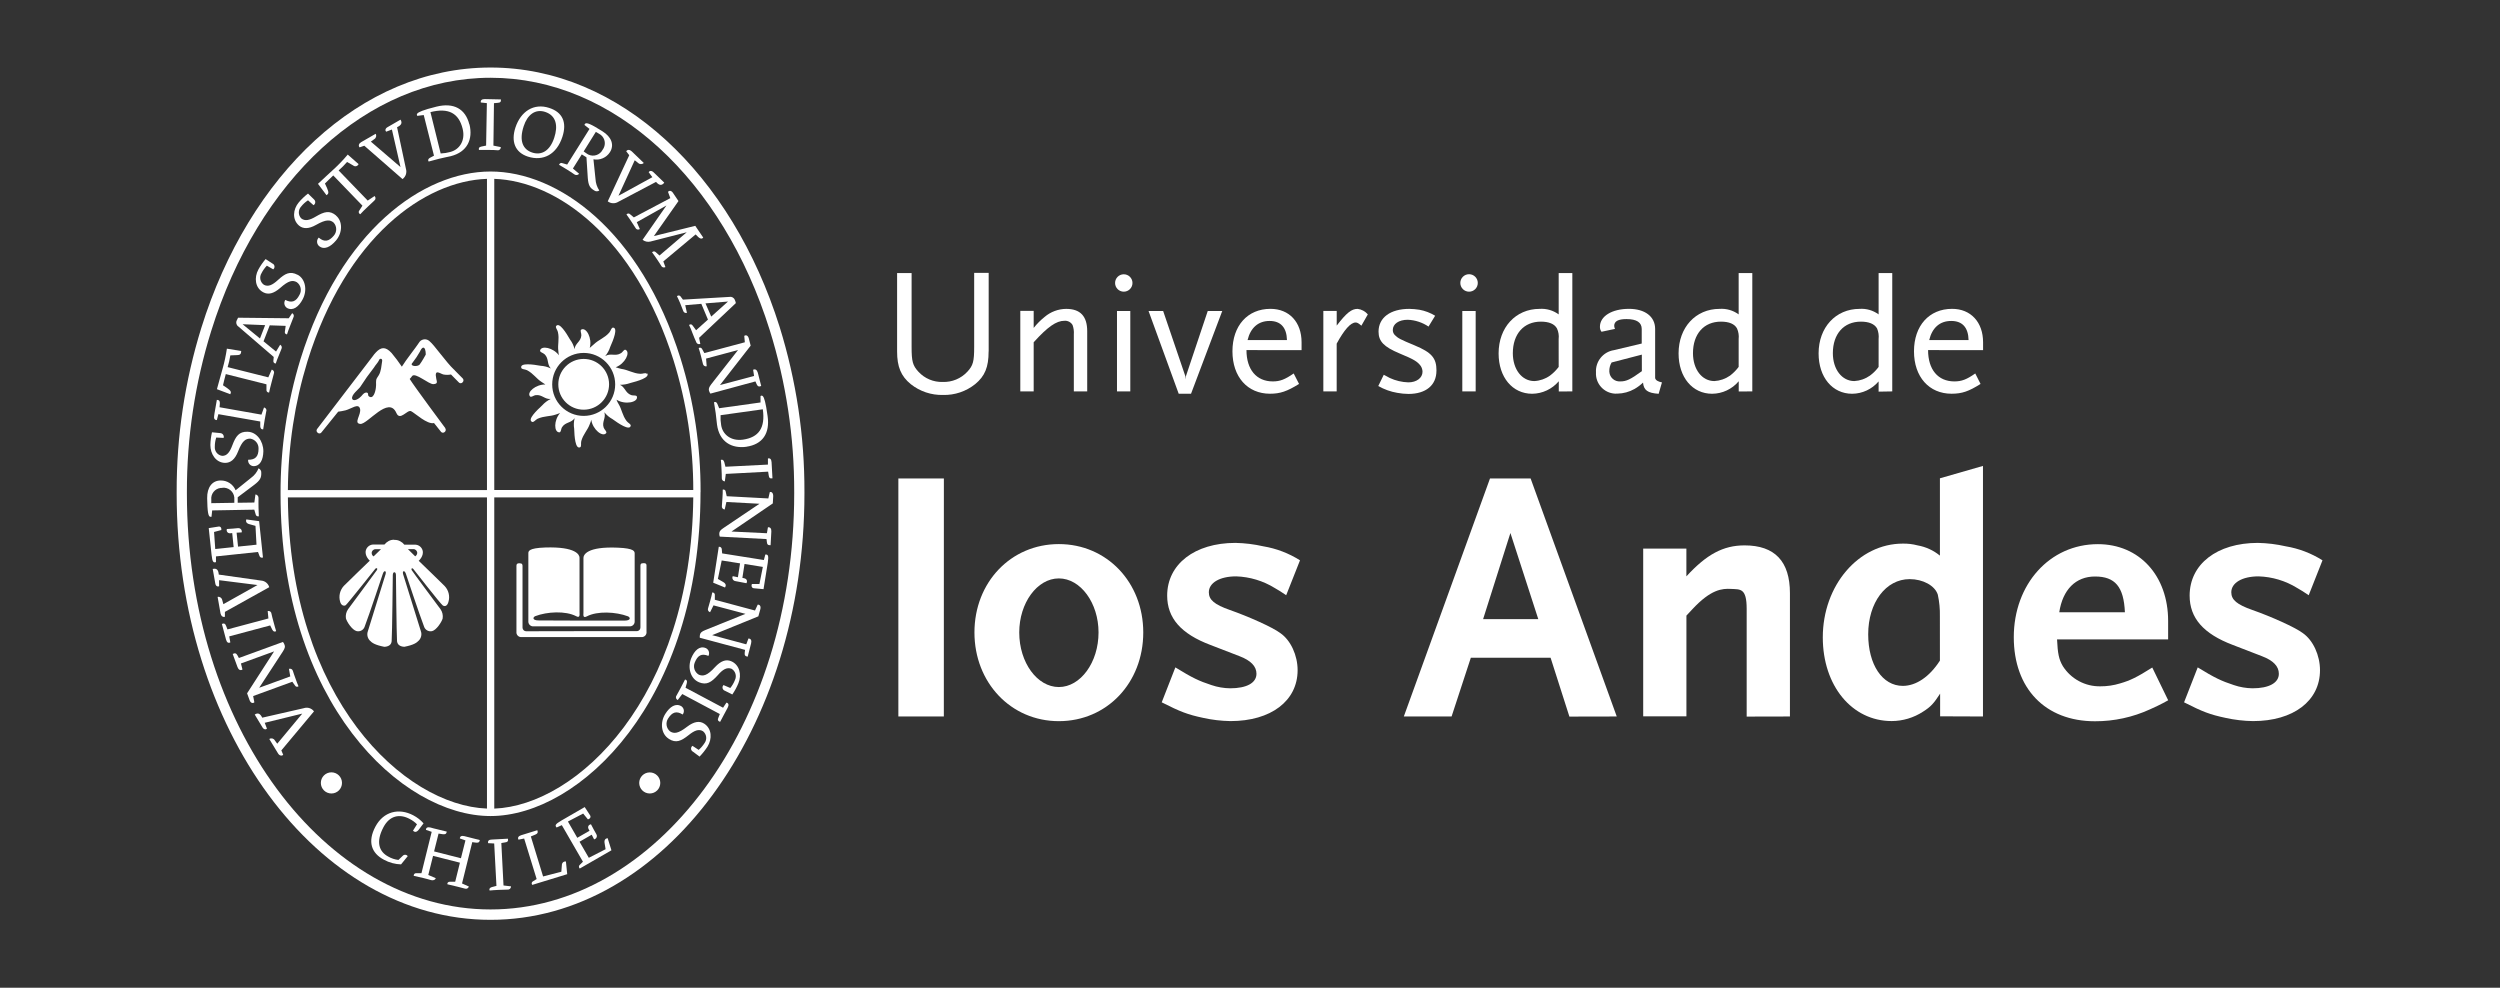 <svg viewBox="0 0 977 386" fill="none" xmlns="http://www.w3.org/2000/svg">
<rect x="0" y="0" width="977" height="386" fill="#333333" stroke="none"/>
<mask id="mask0_362_408" style="mask-type:luminance" maskUnits="userSpaceOnUse" x="0" y="0" width="977" height="386">
<path d="M0 -0H976.667V385.858H0V-0Z" fill="white"/>
</mask>
<g mask="url(#mask0_362_408)">
<path d="M82.534 129.375C76.2 149.742 73 170.954 73.04 192.282V192.935C73.04 283.922 127.214 355.415 191.707 355.415C256.2 355.415 310.374 283.909 310.374 192.935V192.282C310.431 170.843 307.211 149.522 300.827 129.055C282.454 70.389 240.027 30.389 191.707 30.389C143.387 30.389 100.854 70.535 82.534 129.375ZM69.04 192.282C68.98 170.545 72.227 148.925 78.667 128.162C97.267 68.362 140.894 26.389 191.707 26.389C242.52 26.389 286 68.202 304.694 127.815C311.18 148.686 314.446 170.426 314.374 192.282V192.935C314.374 284.935 259.44 359.469 191.707 359.469C123.974 359.469 69.04 284.909 69.04 192.935V192.282Z" fill="white"/>
<path d="M183.413 48.601C181.893 42.548 177.333 39.988 170.547 41.681C165.107 43.015 163.573 43.828 163.093 44.348C162.847 44.611 162.847 45.019 163.093 45.281L165.6 44.961L169.6 60.841L168.013 61.681C167.347 62.041 167.147 62.561 167.507 63.135C168.133 62.948 170.173 62.401 171.667 62.028C173.16 61.655 175.267 61.241 176.147 61.041C182.653 59.401 184.893 54.375 183.467 48.588M176.027 59.375C174.784 59.725 173.504 59.928 172.213 59.975L168.213 43.815C175.347 42.028 179.307 44.255 180.8 50.321C181.973 55.041 179.467 58.481 176.013 59.375" fill="white"/>
<path d="M219.787 53.469C221.654 47.736 219.787 43.816 214.6 42.163C208.627 40.216 203.507 43.496 201.414 49.883C199.694 55.216 201.174 59.523 206.294 61.203C212.307 63.136 217.56 60.336 219.787 53.469ZM216.6 53.816C214.907 59.016 211.587 60.803 207.987 59.616C204.387 58.429 202.76 55.096 204.654 49.336C206.107 44.816 209.187 42.496 213.014 43.723C217.454 45.176 218.107 49.256 216.6 53.816Z" fill="white"/>
<path d="M234.214 74.469C233.318 73.125 232.8 71.562 232.72 69.949L231.92 62.256C234.443 62.74 237.004 61.628 238.374 59.456C240.12 56.696 239.04 53.536 235.414 51.296C230.987 48.509 229.08 47.629 228.56 48.469C228.494 48.589 228.454 48.709 228.4 48.829L230.374 50.389L221.654 64.309L219.827 63.776C219.366 63.545 218.806 63.732 218.575 64.192C218.538 64.268 218.51 64.346 218.494 64.429C219.627 65.069 220.4 65.549 221.467 66.189C222.534 66.829 223.52 67.522 224.6 68.229C225.174 68.565 225.907 68.429 226.32 67.909L223.894 65.856L227.36 60.336L229.187 61.482L229.707 69.562C229.947 72.602 230.627 73.442 232.134 74.376C232.72 74.861 233.559 74.9 234.187 74.469M235.534 58.482C234.49 60.569 231.95 61.414 229.862 60.369C229.599 60.237 229.351 60.078 229.12 59.896C228.8 59.696 228.454 59.442 228.094 59.176L232.854 51.536C233.275 51.753 233.684 51.994 234.08 52.256C236.138 53.296 236.962 55.806 235.922 57.862C235.815 58.076 235.688 58.277 235.547 58.469" fill="white"/>
<path d="M131.373 84.242C128.84 82.095 126.72 82.695 123.48 84.602C121.013 86.069 119.187 86.535 117.707 85.335C116.475 84.034 116.475 81.997 117.707 80.695C118.456 79.749 119.356 78.933 120.373 78.282L122.533 80.202C123.197 79.806 123.415 78.946 123.019 78.282C122.933 78.139 122.823 78.014 122.693 77.909L120.373 75.642C119.044 76.665 117.828 77.826 116.747 79.109C114.52 81.775 114.08 85.775 116.867 88.175C118.493 89.509 120.68 89.509 123.533 87.882C127.453 85.655 129.04 85.842 130.387 87.002C131.685 88.427 131.727 90.597 130.48 92.069C128.533 94.375 126.773 94.735 124.56 92.855C123.679 93.755 123.696 95.199 124.596 96.079C124.611 96.094 124.625 96.109 124.64 96.122C126.613 97.789 129.12 96.575 131.307 93.989C133.893 90.935 133.973 86.455 131.307 84.242" fill="white"/>
<path d="M140.12 64.123L135.894 60.403C134.191 62.455 132.346 64.383 130.374 66.176C128.56 67.923 126.574 69.603 124.267 71.843L127.6 76.283C128.427 75.763 128.587 75.296 127.8 73.469L126.987 71.723C127.92 70.749 129.147 69.616 130.24 68.563L141.64 80.376L140.467 82.203C140.106 82.56 140.102 83.143 140.458 83.504C140.555 83.601 140.671 83.676 140.8 83.723C141.387 83.029 142.574 81.883 143.734 80.789C144.894 79.696 145.68 78.936 146.28 78.389C146.791 78.015 146.902 77.297 146.527 76.787C146.482 76.725 146.43 76.668 146.374 76.616L143.707 78.389L132.334 66.616C133.511 65.587 134.616 64.477 135.64 63.296L137.96 64.629C138.495 65.136 139.339 65.113 139.844 64.579C139.974 64.444 140.071 64.284 140.134 64.109" fill="white"/>
<path d="M156.467 46.789L151.467 49.683C150.533 50.189 150.453 51.016 150.893 51.469L153.16 50.629L156.52 65.296L144.933 55.349L146.267 54.376C146.995 53.948 147.239 53.012 146.813 52.283L141.147 55.549C140.293 56.043 139.933 56.883 140.52 57.589L142.373 56.949L157.307 69.989C158.557 69.075 159.092 67.471 158.64 65.989L155.173 49.709C156.933 48.923 157.28 47.963 156.507 46.749" fill="white"/>
<path d="M195.707 57.482L192.827 56.909L193.04 40.322L194.52 40.189C195.493 40.109 195.853 39.829 195.747 38.855L189.48 38.722C188.333 38.722 187.733 39.149 187.907 40.055L190.267 40.309L189.973 56.895L188.147 57.269C187.187 57.455 186.987 57.975 187.173 58.602H190.853C192.213 58.602 193.387 58.602 194.227 58.709C194.852 58.881 195.497 58.513 195.669 57.887C195.705 57.757 195.717 57.619 195.707 57.482Z" fill="white"/>
<path d="M259.534 71.309L255.387 67.309C254.6 66.576 253.854 66.696 253.507 67.309L254.947 69.243L241.694 76.509L248.054 62.629L249.387 63.683C249.995 64.288 250.978 64.288 251.587 63.683L246.867 59.136C246.134 58.456 245.174 58.349 244.734 59.136L245.907 60.669L237.507 78.683C238.704 79.603 240.351 79.677 241.627 78.869L256.374 71.083C257.587 72.509 258.6 72.616 259.56 71.443" fill="white"/>
<path d="M260.054 104.389L259.227 102.162L271.854 91.615C273.427 93.362 274.16 93.589 274.827 92.855L271.707 88.255L255.534 92.255L265.147 78.575L263.014 75.402C262.347 74.375 261.494 74.402 261.054 74.989L261.96 77.429L247.707 84.962L246.227 83.722C245.882 83.359 245.307 83.346 244.944 83.691C244.9 83.733 244.862 83.778 244.827 83.829C245.374 84.535 246.014 85.522 246.68 86.495C247.347 87.469 247.907 88.349 248.347 89.055C248.587 89.617 249.238 89.877 249.8 89.637C249.886 89.599 249.967 89.553 250.04 89.495L248.854 86.829L260.454 80.295L251.12 93.709C251.967 94.395 253.084 94.653 254.147 94.402L268.387 90.762L257.72 99.855L256.24 98.522C255.86 98.151 255.252 98.159 254.883 98.539C254.863 98.559 254.844 98.581 254.827 98.602C255.4 99.322 256.054 100.322 256.72 101.269C257.387 102.215 257.92 103.109 258.374 103.815C258.618 104.407 259.296 104.69 259.888 104.445C259.96 104.415 260.028 104.379 260.094 104.335" fill="white"/>
<path d="M99.56 279.269L102.547 284.216C103.08 285.136 103.88 285.216 104.32 284.736L103.454 282.469L118.12 278.882L108.347 290.642L107.374 289.309C106.958 288.588 106.036 288.341 105.316 288.756C105.29 288.77 105.264 288.786 105.24 288.802L108.64 294.402C109.134 295.269 110.054 295.576 110.68 294.989L109.947 293.256L122.707 278.002C121.786 276.762 120.168 276.261 118.707 276.762L102.48 280.469C101.667 278.776 100.707 278.429 99.494 279.296" fill="white"/>
<path d="M90.96 255.629L92.814 260.695C93.2 261.762 93.947 262.162 94.76 261.655L94.16 259.282L107.12 254.562L96.56 270.949L97.534 273.615C97.974 274.842 98.867 274.949 99.4 274.469L98.934 272.015L114.24 266.429L115.32 267.935C115.555 268.362 116.09 268.518 116.516 268.283C116.564 268.257 116.611 268.225 116.654 268.189C116.222 267.226 115.839 266.243 115.507 265.242C115.054 264.055 114.707 262.975 114.44 262.149C114.263 261.541 113.627 261.191 113.019 261.369C112.986 261.378 112.952 261.39 112.92 261.402L113.44 264.349L101.294 268.775L110.534 254.615C111.36 253.349 111.48 252.695 111.227 252.082C111.094 251.638 110.872 251.225 110.574 250.869L93.36 257.149L92.787 256.095C92.334 255.269 91.84 255.109 90.934 255.575" fill="white"/>
<path d="M104.614 238.762L104.894 241.695L88.894 245.975L88.374 244.642C88.027 243.735 87.627 243.469 86.707 243.829C88.2 249.482 88.32 249.895 88.32 249.895C88.614 251.029 89.174 251.469 90.014 251.055L89.587 248.695L105.587 244.415L106.414 246.095C106.867 246.935 107.427 246.989 107.92 246.629C107.64 245.802 107.28 244.442 106.907 243.095C106.534 241.749 106.254 240.655 106.094 239.855C106.05 239.209 105.49 238.721 104.843 238.765C104.751 238.771 104.662 238.789 104.574 238.815" fill="white"/>
<path d="M83.12 222.309L84.133 228.016C84.32 229.082 85.013 229.349 85.627 229.122V226.736L100.627 228.629L87.293 236.109L86.84 234.482C86.687 233.649 85.887 233.098 85.053 233.253C85.049 233.253 85.044 233.254 85.04 233.256L86.174 239.696C86.36 240.669 87.094 241.322 87.894 241.029V239.122L105.227 229.469C104.807 228.01 103.515 226.976 102 226.882L85.493 224.549C85.374 222.642 84.6 221.989 83.147 222.349" fill="white"/>
<path d="M96.267 202.989C95.96 203.816 96.267 204.562 97.533 204.869L99.84 205.509L100.24 212.869L93.027 213.616L92.467 208.176L94.467 208.056C94.655 207.344 94.231 206.614 93.517 206.426C93.363 206.385 93.2 206.373 93.04 206.389C91.707 206.549 90.52 206.616 88.667 206.736C88.483 207.196 88.593 207.722 88.947 208.069C89.4 208.456 89.76 208.456 90.747 208.322L91.307 213.802L84.12 214.562L83.653 207.896L86.493 207.136C86.627 206.322 86.187 205.576 85.28 205.802L81.573 206.389L82.68 216.829C82.987 219.816 83.493 219.962 84.4 219.669V217.442L100.827 215.709L101.427 217.296C101.593 217.798 102.137 218.072 102.64 217.905C102.681 217.892 102.721 217.876 102.76 217.856L101.267 203.669L96.267 202.989Z" fill="white"/>
<path d="M101.04 183.002C100.443 184.506 99.424 185.807 98.107 186.749L92.08 191.602C91.102 189.238 88.771 187.718 86.214 187.775C82.947 187.775 80.88 190.442 80.96 194.695C81.067 199.935 81.32 202.002 82.294 201.975C82.414 201.985 82.534 201.985 82.654 201.975L82.92 199.469L99.374 199.175L99.92 201.029C100.019 201.542 100.515 201.878 101.028 201.779C101.068 201.771 101.108 201.761 101.147 201.749C101.067 200.415 101.067 199.509 101.027 198.269C100.987 197.029 101.027 195.829 101.027 194.562C101.031 193.874 100.511 193.297 99.827 193.229L99.4 196.389L92.894 196.482V194.335L99.36 189.469C101.787 187.629 102.134 186.602 102.107 184.815C102.179 184.051 101.747 183.327 101.04 183.029M86.88 190.615C89.216 190.363 91.314 192.051 91.567 194.386C91.596 194.666 91.599 194.947 91.574 195.229V196.495L82.574 196.642V195.309C82.311 193.018 83.955 190.949 86.244 190.687C86.491 190.659 86.739 190.653 86.987 190.669" fill="white"/>
<path d="M96.733 168.722C93.413 168.642 92.16 170.442 90.813 173.976C89.827 176.642 88.72 178.202 86.813 178.149C85.056 177.906 83.795 176.33 83.947 174.562C83.945 173.349 84.133 172.142 84.507 170.989L87.387 171.136C87.637 170.389 87.235 169.58 86.487 169.329C86.347 169.282 86.201 169.257 86.053 169.256L82.84 168.936C82.463 170.568 82.252 172.234 82.213 173.909C82.213 177.389 84.307 180.816 87.96 180.896C90.133 180.896 91.8 179.562 93.04 176.429C94.653 172.229 96.013 171.416 97.8 171.416C99.717 171.712 101.111 173.396 101.04 175.336C101.04 178.362 99.84 179.709 96.973 179.669C96.824 180.897 97.7 182.013 98.928 182.162C98.979 182.168 99.029 182.173 99.08 182.176C101.667 182.176 102.853 179.696 102.92 176.349C102.92 172.349 100.253 168.789 96.8 168.736" fill="white"/>
<path d="M103.16 159.282L102.173 162.042L85.8 159.149L85.92 157.682C85.92 156.736 85.76 156.349 84.747 156.256C83.707 161.976 83.707 162.389 83.707 162.389C83.493 163.522 83.827 164.176 84.747 164.162L85.347 161.856L101.707 164.722V166.629C101.787 167.576 102.253 167.869 102.853 167.776C102.96 166.896 103.2 165.469 103.427 164.122C103.653 162.776 103.867 161.629 104.04 160.829C104.288 160.246 104.017 159.573 103.435 159.325C103.339 159.284 103.237 159.256 103.133 159.242" fill="white"/>
<path d="M94.213 137.163L88.667 136.256C88.281 138.904 87.72 141.523 86.987 144.096C86.36 146.536 85.56 149.016 84.773 152.096L90 154.069C90.44 153.216 90.32 152.736 88.667 151.589L87.147 150.563C87.413 149.229 87.88 147.643 88.24 146.189L104.133 150.189V152.363C104.077 152.875 104.449 153.335 104.961 153.391C105.032 153.397 105.103 153.397 105.173 153.389C105.333 152.483 105.733 150.896 106.133 149.389C106.533 147.883 106.827 146.723 107.027 146.016C107.267 145.429 106.987 144.76 106.401 144.52C106.332 144.492 106.26 144.469 106.187 144.456L104.853 147.469L88.96 143.469C89.416 141.967 89.769 140.433 90.013 138.883L92.68 138.776C93.8 138.776 94.267 138.349 94.267 137.176" fill="white"/>
<path d="M114.174 122.389L112.84 124.376L93.04 124.162C92.827 124.602 92.667 124.882 92.48 125.309C92.118 126.137 92.404 127.106 93.16 127.602L106.974 139.496L106.827 141.122C106.812 141.622 107.204 142.041 107.706 142.056C107.728 142.056 107.751 142.056 107.774 142.056C108.055 141.148 108.388 140.257 108.774 139.389C109.187 138.269 109.654 137.136 110 136.336C110.302 135.746 110.068 135.025 109.48 134.722L107.88 137.389L102.987 133.389L105.414 127.136L111.64 127.349L111.32 129.696C111.238 130.137 111.53 130.561 111.971 130.644C112.038 130.656 112.106 130.66 112.174 130.656C112.4 129.869 112.867 128.629 113.347 127.402C113.827 126.176 114.374 124.802 114.68 124.002C114.995 123.444 114.796 122.737 114.238 122.422C114.216 122.41 114.195 122.4 114.174 122.389ZM103.614 127.069L101.6 132.282L94.8 126.709L103.614 127.069Z" fill="white"/>
<path d="M116.28 107.389C113.36 105.855 111.427 106.855 108.653 109.402C106.52 111.362 104.84 112.202 103.133 111.295C101.665 110.274 101.255 108.281 102.2 106.762C102.741 105.681 103.447 104.691 104.293 103.829L106.787 105.269C107.364 104.811 107.463 103.974 107.007 103.395C106.864 103.217 106.679 103.075 106.467 102.989L103.8 101.242C102.708 102.517 101.752 103.902 100.947 105.375C99.307 108.442 99.614 112.509 102.907 114.242C104.84 115.255 106.907 114.762 109.467 112.562C112.827 109.562 114.387 109.402 115.973 110.269C117.559 111.383 118.029 113.526 117.053 115.202C115.72 117.869 114.027 118.535 111.493 117.202C110.805 118.239 111.088 119.638 112.125 120.325C112.159 120.347 112.192 120.369 112.227 120.389C114.507 121.602 116.747 119.909 118.293 116.962C120.187 113.415 119.333 108.962 116.307 107.375" fill="white"/>
<path d="M273.68 134.389L273.2 132.015L287.573 118.455C287.497 118.03 287.363 117.617 287.173 117.229C286.879 116.377 286.007 115.867 285.12 116.029L266.893 117.095L265.893 115.762C265.543 115.394 264.96 115.379 264.593 115.729C264.581 115.739 264.571 115.75 264.56 115.762C264.947 116.482 265.373 117.482 265.787 118.429C266.2 119.375 266.693 120.669 266.987 121.469C267.156 122.086 267.793 122.45 268.412 122.281C268.427 122.277 268.44 122.273 268.453 122.269L267.787 119.269L274.08 118.735L276.667 124.895L272.04 129.055L270.627 127.149C270.373 126.751 269.845 126.635 269.448 126.889C269.392 126.925 269.34 126.967 269.293 127.015C269.693 127.802 270.2 128.975 270.627 130.202C271.053 131.429 271.707 132.789 272.053 133.615C272.219 134.25 272.868 134.629 273.501 134.463C273.525 134.457 273.549 134.45 273.573 134.442M277.947 123.722L275.707 118.562L284.507 117.842L277.947 123.722Z" fill="white"/>
<path d="M297.481 150.856L296.147 145.642C295.827 144.536 295.147 144.082 294.321 144.509L294.694 146.922L281.361 150.482L293.361 135.081L292.641 132.269C292.267 130.936 291.401 130.869 290.854 131.242L291.081 133.762L275.267 137.989L274.374 136.376C274.149 135.92 273.598 135.732 273.142 135.957C273.107 135.974 273.073 135.994 273.041 136.016C273.321 136.802 273.614 137.922 273.921 139.056C274.227 140.189 274.521 141.389 274.721 142.256C274.861 142.888 275.486 143.288 276.119 143.149C276.138 143.145 276.155 143.14 276.174 143.136L275.934 140.136L288.427 136.789L277.987 150.122C277.054 151.322 276.907 151.949 277.054 152.602C277.163 153.045 277.358 153.461 277.627 153.829L295.214 149.056L295.707 150.162C296.107 151.029 296.561 151.229 297.494 150.842" fill="white"/>
<path d="M291.721 174.576C297.947 173.669 300.974 169.416 299.974 162.576C299.201 157.016 298.641 155.416 298.134 154.856C297.922 154.581 297.529 154.53 297.255 154.741C297.241 154.752 297.227 154.764 297.214 154.776V157.282L281.041 159.536L280.361 157.869C280.094 157.176 279.587 156.896 279.027 157.216C279.161 157.829 279.494 159.962 279.694 161.442C279.894 162.922 280.107 165.109 280.214 165.989C281.134 172.656 285.921 175.416 291.787 174.589M281.827 166.136C281.609 164.854 281.531 163.553 281.601 162.256L298.107 159.949C299.147 167.242 296.507 170.936 290.347 171.816C285.534 172.469 282.347 169.696 281.827 166.122" fill="white"/>
<path d="M283.267 188.109L283.64 185.203L300.187 184.323L300.413 185.776C300.547 186.749 300.893 187.109 301.88 186.923C301.573 181.136 301.533 180.643 301.533 180.643C301.44 179.496 301 178.936 300.107 179.176V181.563L283.507 182.403L283.04 180.589C282.773 179.696 282.227 179.509 281.707 179.736C281.813 180.629 281.907 182.043 281.973 183.429C282.04 184.816 282.093 185.949 282.08 186.776C282.001 187.433 282.472 188.031 283.129 188.109C283.224 188.12 283.32 188.12 283.413 188.109" fill="white"/>
<path d="M301.147 213.055L301.44 207.722C301.507 206.562 301 205.935 300.107 206.069L299.707 208.389L285.867 207.722L302.014 196.735L302.174 193.855C302.174 192.522 301.427 192.095 300.84 192.309L300.267 194.789L284 193.922L283.6 192.109C283.56 191.625 283.135 191.265 282.65 191.305C282.579 191.31 282.508 191.326 282.44 191.349C282.44 192.175 282.44 193.322 282.334 194.522L282.107 197.762C282.004 198.387 282.426 198.977 283.051 199.081C283.106 199.089 283.159 199.094 283.214 199.095L283.88 196.175L296.8 196.869L282.787 206.309C281.534 207.135 281.174 207.642 281.107 208.375C281.064 208.827 281.124 209.282 281.28 209.709L299.56 210.669L299.694 211.855C299.774 212.802 300.16 213.122 301.147 213.069" fill="white"/>
<path d="M283.334 229.602C283.827 228.856 283.734 228.082 282.601 227.442L280.547 226.242L282.041 219.029L289.214 220.162L288.374 225.589L286.347 225.162C286.011 225.818 286.27 226.621 286.926 226.957C287.07 227.032 287.226 227.078 287.387 227.096C288.721 227.322 289.867 227.536 291.707 227.922C291.966 227.522 291.991 227.014 291.774 226.589C291.414 226.109 291.067 226.002 290.121 225.842L290.961 220.402L298.121 221.549L296.787 228.216H293.841C293.521 228.962 293.734 229.789 294.614 229.896L298.387 230.242L300.054 219.882C300.507 216.922 300.054 216.669 299.094 216.709L298.521 218.856L282.214 216.269L282.067 214.589C282.034 214.053 281.573 213.644 281.037 213.677C280.989 213.68 280.941 213.685 280.894 213.696L278.721 227.722L283.334 229.602Z" fill="white"/>
<path d="M292.2 256.616L293.534 251.429C293.814 250.296 293.467 249.563 292.494 249.523L291.64 251.803L278.307 248.216L296.36 240.869L297.134 238.096C297.48 236.763 296.774 236.216 296.107 236.309L295.054 238.589L279.36 234.389V232.536C279.416 232.045 279.064 231.603 278.575 231.547C278.499 231.537 278.423 231.539 278.347 231.549C278.2 232.349 277.92 233.483 277.6 234.616C277.28 235.749 276.934 236.923 276.694 237.789C276.5 238.384 276.824 239.024 277.42 239.219C277.448 239.227 277.478 239.236 277.507 239.243L278.84 236.576L291.334 239.896L275.654 246.216C274.254 246.776 273.76 247.243 273.587 247.896C273.462 248.329 273.426 248.783 273.48 249.229L291.174 253.976L291.027 255.149C290.934 256.109 291.227 256.483 292.254 256.643" fill="white"/>
<path d="M273.147 266.629C276.2 267.856 278.014 266.629 280.547 263.829C282.414 261.656 284.04 260.656 285.88 261.349C287.412 262.244 287.994 264.169 287.214 265.762C286.774 266.886 286.163 267.934 285.4 268.869L282.734 267.722C282.214 268.244 282.216 269.089 282.738 269.608C282.89 269.76 283.075 269.872 283.28 269.936L286.187 271.402C287.139 270.021 287.939 268.542 288.574 266.989C289.907 263.776 289.08 259.776 285.68 258.376C283.667 257.576 281.68 258.282 279.4 260.736C276.36 264.069 274.787 264.362 273.12 263.682C271.451 262.722 270.764 260.666 271.52 258.896C272.654 256.096 274.187 255.242 276.854 256.322C277.427 255.242 277.018 253.904 275.939 253.329C275.888 253.302 275.839 253.278 275.787 253.256C273.374 252.282 271.4 254.189 270.12 257.256C268.6 260.989 269.894 265.256 273.094 266.589" fill="white"/>
<path d="M264.867 273.549L266.64 271.229L281.307 279.055L280.774 280.389C280.374 281.282 280.48 281.722 281.414 282.122C284.16 277.002 284.36 276.589 284.36 276.589C284.907 275.549 284.814 274.842 283.907 274.575L282.574 276.575L267.907 268.775L268.4 266.975C268.654 266.055 268.307 265.642 267.707 265.562C267.32 266.349 266.667 267.615 266.027 268.815C265.387 270.015 264.84 271.055 264.414 271.762C264.006 272.246 264.068 272.97 264.554 273.378C264.636 273.447 264.728 273.505 264.827 273.549" fill="white"/>
<path d="M261.347 288.749C264.187 290.523 266.147 289.629 269.12 287.283C271.36 285.483 273.12 284.749 274.747 285.776C276.134 286.901 276.403 288.912 275.36 290.363C274.72 291.367 273.939 292.275 273.04 293.056L270.614 291.469C270.015 291.897 269.876 292.731 270.306 293.329C270.434 293.508 270.603 293.652 270.8 293.749L273.387 295.683C274.556 294.479 275.602 293.161 276.507 291.749C278.334 288.816 278.254 284.749 275.174 282.789C273.347 281.616 271.174 281.976 268.507 284.016C264.96 286.763 263.374 286.789 261.84 285.816C260.368 284.583 260.038 282.449 261.067 280.829C262.694 278.269 264.347 277.723 266.787 279.229C267.547 278.252 267.371 276.845 266.395 276.085C266.358 276.056 266.319 276.029 266.28 276.003C264.094 274.669 261.787 276.149 259.987 279.003C257.854 282.416 258.4 286.856 261.32 288.683" fill="white"/>
<path d="M159.347 334.576C158.963 334.008 158.192 333.86 157.624 334.243C157.531 334.307 157.447 334.381 157.374 334.469L155.707 336.069C154.296 335.901 152.935 335.447 151.707 334.736C148.2 332.856 146.747 329.136 149.854 323.269C152.254 318.723 156.174 317.936 160.094 320.043C161.155 320.581 162.123 321.288 162.96 322.136L161.4 324.616C162.04 325.309 162.814 325.296 163.64 324.256L165.52 321.763C164.388 320.484 163.034 319.421 161.52 318.629C155.84 315.629 149.84 317.161 146.72 323.029C143.6 328.895 145.08 333.376 150.067 336.001C152.118 337.115 154.402 337.732 156.734 337.803L159.347 334.576Z" fill="white"/>
<path d="M183.227 346.456L180.56 345.256L184.56 329.108L185.894 329.296C186.84 329.388 187.36 329.296 187.52 328.296L181.52 326.776C180.4 326.509 179.76 326.776 179.707 327.668L181.894 328.428L180.134 335.403L169.64 332.736L171.387 325.761L172.947 326.003C173.894 326.123 174.44 326.003 174.587 324.988C168.92 323.655 168.28 323.401 168.28 323.401C167.147 323.136 166.48 323.401 166.454 324.309L168.707 325.083L164.707 341.243H162.627C162.127 341.221 161.704 341.611 161.684 342.111C161.682 342.168 161.686 342.225 161.694 342.281C162.534 342.469 164.054 342.803 165.494 343.149C166.934 343.495 167.76 343.749 168.454 343.948C169.147 344.149 170.067 343.948 170.294 343.189L167.374 341.935L169.24 334.469L179.734 337.136L177.894 344.576H175.814C175.08 344.576 174.747 345.068 174.84 345.576C175.787 345.788 177.28 346.149 178.747 346.508C179.867 346.788 180.92 347.083 181.694 347.268C182.294 347.491 182.962 347.185 183.184 346.584C183.202 346.539 183.216 346.489 183.227 346.441" fill="white"/>
<path d="M199.707 346.389L196.773 346.042L195.92 329.457L197.36 329.215C198.347 329.095 198.693 328.75 198.507 327.762L192.227 328.095C191.08 328.095 190.52 328.615 190.773 329.51L193.133 329.63L194.013 346.202L192.187 346.683C191.28 346.949 191.107 347.482 191.347 348.017C192.213 347.895 193.653 347.843 195.027 347.762C196.4 347.683 197.533 347.642 198.36 347.655C199.027 347.726 199.624 347.242 199.693 346.577C199.703 346.491 199.703 346.407 199.693 346.322" fill="white"/>
<path d="M221.16 336.669C220.436 336.537 219.741 337.017 219.608 337.741C219.593 337.827 219.585 337.915 219.587 338.002L219.373 340.669L212.24 342.523L207.453 326.882L209.12 326.202C210.013 325.83 210.373 325.39 209.987 324.443L203.707 326.39C202.6 326.735 202.2 327.335 202.627 328.137L204.84 327.697L209.72 343.535L208.187 344.482C207.779 344.746 207.66 345.29 207.924 345.698C207.951 345.741 207.98 345.779 208.013 345.815L221.667 341.63L221.16 336.669Z" fill="white"/>
<path d="M237.481 327.561C236.614 327.643 236.041 328.215 236.281 329.523L236.667 331.868L230.107 335.228L226.481 328.948L231.241 326.201L232.174 328.029C232.898 327.893 233.375 327.197 233.239 326.473C233.209 326.305 233.146 326.145 233.054 326.003C232.361 324.828 231.827 323.803 230.961 322.148C230.485 322.177 230.069 322.479 229.894 322.923C229.734 323.481 229.894 323.803 230.387 324.655L225.601 327.416L221.947 321.056L227.894 317.935L229.774 320.228C230.547 320.003 231.107 319.295 230.547 318.535L228.507 315.401L219.441 320.643C216.774 322.161 216.894 322.655 217.521 323.389L219.561 322.468L227.814 336.761L226.587 337.976C226.19 338.304 226.133 338.892 226.461 339.289C226.499 339.335 226.541 339.377 226.587 339.416L238.947 332.296L237.481 327.561Z" fill="white"/>
<path d="M125.387 305.976C125.379 303.693 127.223 301.837 129.507 301.829C131.79 301.821 133.646 303.666 133.654 305.949C133.661 308.232 131.817 310.088 129.534 310.096H129.521C127.243 310.096 125.394 308.253 125.387 305.976Z" fill="white"/>
<path d="M249.8 305.976C249.8 303.7 251.645 301.856 253.92 301.856C256.196 301.856 258.04 303.7 258.04 305.976C258.04 308.252 256.196 310.096 253.92 310.096C251.648 310.088 249.808 308.248 249.8 305.976Z" fill="white"/>
<path d="M273.787 192.283C273.849 174.572 271.205 156.955 265.947 140.043C250.28 89.989 218.04 67.029 191.707 67.029C165.373 67.029 133.04 90.096 117.427 140.363C112.208 157.416 109.583 175.156 109.64 192.989C109.64 274.803 156.947 318.909 191.707 318.909C226.467 318.909 273.76 274.149 273.76 192.349M190.307 191.509H112.507C112.595 174.444 115.173 157.483 120.16 141.163C135.253 92.589 165.84 70.709 190.307 69.896V191.509ZM190.307 315.989C158.053 314.789 113.04 273.256 112.507 194.389H190.307V315.989ZM193.16 194.389H270.933C270.16 272.883 225.307 314.803 193.16 316.003V194.389ZM270.933 191.496H193.16V69.896C217.573 70.709 248.067 92.562 263.24 140.883C268.347 157.287 270.94 174.368 270.933 191.549" fill="white"/>
<path d="M227.227 246.655H248.947C249.693 246.606 250.275 245.99 250.28 245.242V221.242C250.28 220.602 250.28 220.082 251.507 220.082C252.733 220.082 252.653 220.669 252.653 221.242V246.829C252.803 247.857 252.092 248.81 251.064 248.961C250.888 248.986 250.709 248.987 250.533 248.962H203.947C202.919 249.106 201.968 248.389 201.825 247.359C201.8 247.183 201.801 247.005 201.827 246.829V221.282C201.827 220.709 201.827 220.122 202.987 220.122C204.147 220.122 204.2 220.642 204.2 221.282V245.282C204.212 246.027 204.789 246.641 205.533 246.695L227.227 246.655Z" fill="white"/>
<path d="M227.24 242.536H244.027C246.587 242.536 246.427 241.349 245.44 240.869C240.667 239.069 233.44 238.723 229.347 240.869C227.68 241.776 228.014 240.109 228.014 239.443V218.029C228.014 216.843 229.347 213.509 241.454 214.029C247.96 214.296 248.027 215.496 248.027 216.363V242.776C248.096 243.812 247.311 244.707 246.275 244.776C246.192 244.781 246.11 244.781 246.027 244.776H208.467C207.438 244.845 206.548 244.067 206.479 243.039C206.474 242.952 206.474 242.864 206.48 242.776V216.296C206.48 215.429 206.48 214.189 213.054 213.963C225.134 213.576 226.48 216.843 226.48 217.963V239.376C226.48 240.056 226.76 241.709 225.147 240.803C221.04 238.656 213.827 239.003 209.147 240.803C208.16 241.269 207.987 242.469 210.56 242.469L227.24 242.536Z" fill="white"/>
<path d="M252.707 146.082C252.28 145.495 251.2 146.162 250.227 146.082C247.334 145.922 245.614 144.562 242.747 144.148C242.024 143.979 241.314 143.77 240.614 143.523C244.254 142.19 246.454 137.722 244.507 136.722C243.854 136.402 243.4 137.642 242.614 138.055C240.48 139.388 238.614 137.842 236.507 139.175C237.399 138.114 238.068 136.886 238.48 135.562C239.68 132.895 241.6 128.11 239.574 128.028C238.88 128.028 238.72 129.268 238.094 129.988C236.16 132.162 234.094 132.655 232.08 134.562C231.494 135.122 230.854 135.628 230.467 135.962C231.52 132.215 229.134 127.802 227.187 128.788C226.547 129.122 227.267 130.201 227.187 131.109C226.987 133.548 224.774 134.148 224.52 136.443C224.223 135.09 223.631 133.819 222.787 132.722C221.307 130.135 218.6 125.788 217.36 127.388C216.907 127.948 217.84 128.829 218.027 129.748C218.68 132.561 217.84 134.615 218.2 137.148C218.2 137.682 218.334 138.282 218.427 138.842C216.187 135.842 211.534 134.908 211.067 136.962C210.934 137.682 212.2 137.828 212.867 138.482C214.574 140.188 213.654 142.255 215.267 144.002C214.02 143.38 212.658 143.023 211.267 142.948C208.347 142.415 203.267 141.708 203.694 143.682C203.84 144.402 205.027 144.228 205.947 144.668C208.507 146.002 209.547 147.935 211.707 149.308C212.174 149.628 212.654 149.948 213.134 150.255C209.4 150.188 205.774 153.268 207.107 154.882C207.587 155.455 208.44 154.523 209.4 154.415C211.827 154.122 212.88 156.148 215.227 155.908C213.967 156.515 212.84 157.362 211.907 158.402C209.72 160.428 206.027 163.948 207.907 164.856C208.547 165.19 209.24 164.081 210.054 163.668C212.72 162.468 214.867 162.842 217.254 161.988C217.774 161.802 218.36 161.628 218.88 161.415C216.387 164.215 216.44 168.948 218.587 168.961C219.307 168.961 219.187 167.628 219.667 166.921C221 164.868 223.2 165.375 224.574 163.428C224.224 164.774 224.16 166.178 224.387 167.548C224.48 170.508 224.827 175.628 226.694 174.802C227.347 174.523 226.907 173.308 227.16 172.388C227.934 169.615 229.6 168.201 230.494 165.721C230.74 165.183 230.932 164.619 231.067 164.042C231.6 167.882 235.534 170.961 236.88 169.268C237.32 168.721 236.214 167.935 235.934 167.148C235.12 164.856 236.894 163.388 236.187 161.11C237.047 162.199 238.118 163.107 239.334 163.776C241.747 165.535 246 168.388 246.467 166.443C246.654 165.721 245.44 165.322 244.88 164.548C243.16 162.268 243.054 160.042 241.734 157.882C241.398 157.356 241.124 156.792 240.92 156.202C244.294 158.295 249.347 157.242 248.92 155.055C248.787 154.308 247.494 154.722 246.614 154.375C244.36 153.535 244.307 151.308 242.28 150.375C243.643 150.384 244.996 150.154 246.28 149.695C249.147 148.962 254.054 147.561 252.947 145.908M240.414 150.228C240.414 157.025 234.903 162.535 228.107 162.535C221.311 162.535 215.8 157.025 215.8 150.228C215.8 143.432 221.311 137.922 228.107 137.922C234.903 137.922 240.414 143.432 240.414 150.228Z" fill="white"/>
<path d="M218.187 150.229C218.164 144.751 222.588 140.291 228.067 140.269C233.545 140.248 238.004 144.671 238.027 150.149C238.048 155.628 233.625 160.087 228.147 160.109C228.129 160.109 228.111 160.109 228.093 160.109C222.629 160.117 218.195 155.693 218.187 150.229Z" fill="white"/>
<path d="M146.027 217.415L148.894 214.629H146.721C145.906 214.643 145.254 215.307 145.254 216.122C145.258 216.669 145.546 217.173 146.014 217.455M162.254 217.415C162.727 217.134 163.027 216.633 163.054 216.082C163.039 215.253 162.362 214.589 161.534 214.589H159.401L162.254 217.415ZM154.094 211.002C154.903 210.946 155.71 211.133 156.414 211.535C157.039 211.857 157.585 212.311 158.014 212.869H162.454C163.693 212.974 164.746 213.817 165.121 215.002C165.827 217.229 163.627 219.163 163.627 219.163C164.561 219.989 172.801 228.082 173.774 229.029C175.347 230.69 175.907 233.067 175.241 235.255C174.854 236.709 173.907 237.215 173.014 236.589C172.121 235.962 161.547 222.389 161.547 222.389C161.547 222.389 161.214 221.935 160.934 222.137C160.654 222.335 160.814 222.549 160.934 222.869C161.054 223.19 172.161 238.095 172.161 238.095C172.891 239.149 173.187 240.443 172.987 241.709C172.614 243.042 170.574 246.229 168.867 246.642C167.59 246.943 166.283 246.27 165.787 245.055C163.801 239.857 158.601 224.175 158.601 224.175C158.601 224.175 158.241 223.095 157.734 223.242C157.227 223.389 157.534 224.402 157.534 224.402L164.454 246.602C164.927 247.871 164.638 249.299 163.707 250.282C162.841 251.202 161.694 252.042 158.041 252.762C157.654 252.762 155.374 252.655 155.161 250.615C154.961 247.842 154.734 224.655 154.734 224.655C154.734 224.655 154.734 223.642 154.121 223.642C153.507 223.642 153.507 224.669 153.507 224.669C153.507 224.669 153.267 247.842 153.054 250.615C152.907 252.642 150.587 252.775 150.187 252.775C146.521 252.042 145.387 251.242 144.494 250.295C143.583 249.311 143.305 247.898 143.774 246.642C144.441 244.402 150.681 224.402 150.681 224.402C150.681 224.402 151.014 223.375 150.481 223.242C149.947 223.11 149.614 224.215 149.614 224.215C149.614 224.215 144.414 239.895 142.454 245.055C141.949 246.29 140.611 246.962 139.321 246.629C137.614 246.175 135.547 243.042 135.187 241.655C134.998 240.395 135.303 239.11 136.041 238.069C136.041 238.069 147.094 223.149 147.267 222.829C147.441 222.509 147.587 222.269 147.267 222.082C146.947 221.895 146.627 222.335 146.627 222.335C146.627 222.335 135.827 235.949 135.147 236.47C134.467 236.989 133.281 236.629 132.921 235.137C132.285 232.966 132.837 230.621 134.374 228.962C135.361 228.015 143.574 219.935 144.507 219.11C144.507 219.11 142.307 217.175 143.014 214.935C143.406 213.735 144.487 212.891 145.747 212.802H150.241C150.682 212.263 151.221 211.811 151.827 211.469C152.521 211.078 153.311 210.893 154.107 210.935" fill="white"/>
<path d="M164.2 137.256C163.316 138.844 162.31 140.36 161.187 141.789C159.854 143.123 163.174 143.509 164.027 142.416C164.88 141.323 166.374 138.603 166.374 138.603C166.374 138.603 166.454 136.429 165.707 135.936C164.96 135.443 164.174 137.269 164.174 137.269M173.974 167.309C174.342 167.779 174.26 168.457 173.791 168.825L173.787 168.829C173.395 169.208 172.771 169.199 172.392 168.808C172.351 168.764 172.312 168.719 172.28 168.669L169.614 165.323C166.947 165.989 162.187 161.443 160.667 160.696C159.147 159.949 156.347 164.696 154.907 161.403C151.894 154.443 143.627 165.909 140.814 165.669C138 165.429 141.307 162.003 140.694 159.723C140.08 157.443 137.36 159.723 135.067 160.349C134.111 160.588 133.139 160.767 132.16 160.883L125.627 168.976C125.33 169.415 124.732 169.529 124.294 169.232C124.246 169.2 124.2 169.163 124.16 169.123C123.691 168.804 123.568 168.167 123.886 167.697C123.904 167.669 123.926 167.643 123.947 167.616L145.574 139.349C145.972 138.767 146.419 138.219 146.907 137.709C148.734 135.776 150.52 135.189 153.04 137.963C154.462 139.672 155.798 141.452 157.04 143.296C158.654 140.629 162.654 135.643 163.707 133.963C164.43 132.679 166.055 132.225 167.339 132.947C167.547 133.064 167.738 133.208 167.907 133.376C169.72 134.843 174.494 141.723 177.36 144.376C177.539 144.492 177.688 144.647 177.8 144.829L180.827 147.883C181.236 148.307 181.226 148.981 180.802 149.391C180.788 149.404 180.775 149.417 180.76 149.429C180.418 149.835 179.812 149.885 179.407 149.543C179.367 149.508 179.328 149.471 179.294 149.429L176.254 146.349C175.267 146.539 174.254 146.539 173.267 146.349C171.934 146.003 169.64 143.936 170.494 147.989C170.76 149.323 171.147 149.976 169.387 150.123C167.627 150.269 162.214 145.349 161.04 146.976C160.774 147.384 160.46 147.759 160.107 148.096C161.787 150.856 174 167.283 174 167.283M146.974 150.643C146.974 148.336 146.76 148.509 148.014 146.643C148.96 145.123 149.054 142.909 149.347 141.109C149.534 140.083 148.36 139.776 148.014 140.976C147.6 141.803 146.68 142.709 146.147 143.643C144.244 146.059 142.463 148.568 140.814 151.163C140.187 152.123 137.16 154.309 137.627 155.843C137.894 156.696 139.454 156.629 141.187 154.829C142.134 153.723 142.387 153.496 143.16 153.389C144.494 153.549 143.16 154.723 144.694 155.163C146.227 155.603 146.974 152.083 146.947 150.669" fill="white"/>
<path d="M368.853 280.002L368.867 186.975H351.08V280.002H368.853Z" fill="white"/>
<path d="M446.787 247.162C446.787 227.589 432.56 212.629 413.8 212.629C395.04 212.629 380.813 227.576 380.813 247.162C380.813 266.748 395.04 281.829 413.8 281.829C432.56 281.829 446.787 266.869 446.787 247.162ZM429.307 247.162C429.307 258.896 422.253 268.496 413.8 268.496C405.347 268.496 398.32 258.949 398.32 247.162C398.32 235.642 405.32 226.042 413.8 226.042C422.28 226.042 429.307 235.629 429.307 247.162Z" fill="white"/>
<path d="M508.04 218.976C503.668 216.207 498.785 214.343 493.68 213.496C490.108 212.683 486.463 212.236 482.8 212.163C466.88 212.163 456.133 220.496 456.133 232.763C456.133 241.496 461.467 247.696 473.093 252.069L484.36 256.416C488.853 258.123 491.027 260.416 491.027 263.309C491.027 266.856 487.253 268.989 480.733 268.989C478.241 268.955 475.772 268.527 473.413 267.723C468.6 266.149 465.947 264.896 459.333 260.816L454 274.469C461.227 278.136 464.173 279.269 470.213 280.549C473.717 281.325 477.291 281.745 480.88 281.803C496.68 281.803 507.107 273.909 507.107 261.909C507.107 256.149 504.44 250.216 500.333 247.403C497.373 245.149 487.92 240.936 480.587 238.363C474.68 236.283 472.413 234.443 472.413 231.469C472.413 227.789 476.627 225.243 483.08 225.243C488.417 225.42 493.615 226.987 498.16 229.789C499.493 230.496 500.933 231.469 502.64 232.616L508.04 218.976Z" fill="white"/>
<path d="M631.827 280.002L598.16 186.975H582.293L548.613 280.002H567.28L574.8 257.055H605.973L613.32 280.042L631.827 280.002ZM601.16 241.949H579.6L590.267 208.295L601.16 241.949Z" fill="white"/>
<path d="M699.506 280.002V231.802C699.506 219.415 693.613 213.135 681.786 213.135C673.413 213.135 666.933 216.655 659.04 225.242V214.402H642.16V279.949H659.054V240.575L661.32 238.149C668.626 230.269 673.013 229.949 676.546 230.149C680.081 230.349 682.6 229.749 682.6 237.909V280.042L699.506 280.002Z" fill="white"/>
<path d="M774.946 280.002V182.082L758.12 186.922V217.136C755.6 215.076 752.592 213.698 749.386 213.136C747.508 212.64 745.57 212.405 743.628 212.442C726.294 212.442 712.348 228.776 712.348 249.096C712.348 267.976 723.733 281.789 739.253 281.789C743.617 281.778 747.884 280.5 751.533 278.109C754.628 276.149 755.733 274.869 758.2 271.069V279.936L774.946 280.002ZM758.12 258.162C754.053 264.509 748.786 268.042 743.628 268.042C735.628 268.042 730.093 259.749 730.093 247.882C730.093 235.482 736.986 226.322 746.294 226.322C751.506 226.322 756.16 228.856 757.294 232.389C757.897 235.156 758.17 237.984 758.106 240.816L758.12 258.162Z" fill="white"/>
<path d="M847.32 273.669L841.107 260.869C835.08 264.682 832.507 265.922 828.56 267.069C826.051 267.842 823.439 268.229 820.813 268.216C814.88 268.318 809.323 265.322 806.147 260.309C804.587 257.642 804.16 255.376 803.893 249.869H847.307V242.682C847.307 224.949 836.04 212.656 819.84 212.656C801.053 212.656 786.987 228.296 786.987 249.029C786.987 269.029 799.253 281.869 818.72 281.869C826.156 281.889 833.509 280.292 840.267 277.189C841.827 276.496 844.267 275.389 847.307 273.682M830.373 239.282H804.76C806.093 230.416 811.2 225.296 818.733 225.296C826.587 225.296 829.973 229.296 830.413 239.282" fill="white"/>
<path d="M907.628 218.976C903.25 216.208 898.362 214.345 893.254 213.496C889.681 212.684 886.037 212.237 882.374 212.163C866.374 212.163 855.708 220.496 855.708 232.763C855.708 241.496 861.041 247.696 872.654 252.069L883.908 256.416C888.44 258.123 890.574 260.416 890.574 263.309C890.574 266.856 886.748 268.989 880.294 268.989C877.798 268.956 875.322 268.528 872.961 267.723C868.173 266.149 865.481 264.896 858.868 260.816L853.534 274.469C860.733 278.136 863.694 279.269 869.748 280.549C873.273 281.329 876.87 281.749 880.481 281.803C896.266 281.803 906.654 273.909 906.654 261.909C906.654 256.149 903.988 250.216 899.921 247.403C896.946 245.149 887.521 240.936 880.173 238.363C874.266 236.283 871.988 234.443 871.988 231.469C871.988 227.789 876.213 225.243 882.654 225.243C887.996 225.409 893.201 226.977 897.748 229.789C899.014 230.496 900.574 231.469 902.241 232.616L907.628 218.976Z" fill="white"/>
<path d="M386.374 137.309V106.642H380.707V135.549C380.707 141.242 380.307 142.829 378.04 145.269C375.57 147.935 372.06 149.395 368.427 149.269C364.827 149.385 361.355 147.923 358.92 145.269C356.68 142.829 356.254 141.269 356.254 135.549V106.709H350.587V137.375C350.587 143.322 352.094 146.989 355.92 150.122C359.499 152.966 363.963 154.462 368.534 154.349C373.088 154.469 377.538 152.971 381.094 150.122C384.907 146.989 386.347 143.455 386.347 137.375" fill="white"/>
<path d="M424.88 152.962V129.455C424.88 123.589 422.213 120.709 416.64 120.709C413.564 120.739 410.596 121.849 408.253 123.842C406.665 125.113 405.225 126.557 403.96 128.149V121.482H398.733V152.962H403.96V133.762C409.427 127.709 412.827 125.362 415.96 125.362C417.256 125.25 418.501 125.894 419.16 127.015C419.584 128.198 419.752 129.457 419.653 130.709V152.962H424.88Z" fill="white"/>
<path d="M442.573 110.575C442.567 108.698 441.039 107.182 439.16 107.189C437.283 107.197 435.767 108.725 435.773 110.602C435.781 112.475 437.301 113.989 439.173 113.989C441.051 113.989 442.573 112.466 442.573 110.589V110.575ZM441.72 121.535H436.52V152.962H441.72V121.535Z" fill="white"/>
<path d="M477.654 121.535H471.987L463.44 147.069L463.334 148.282L463.227 147.002L454.56 121.535H448.854L460.64 153.882H465.454L477.654 121.535Z" fill="white"/>
<path d="M508.653 136.829V133.762C508.653 125.922 503.867 120.696 496.493 120.696C487.547 120.696 481.64 127.282 481.64 137.296C481.64 147.309 487.547 153.869 496.307 153.869C500.307 153.869 502.973 152.949 507.667 150.042L505.573 145.949C502.147 148.309 500.24 149.056 497.4 149.056C491.013 149.056 487.12 144.414 487.12 136.816L508.653 136.829ZM502.933 132.909H487.547C488.72 128.029 491.787 125.429 496.16 125.429C500.533 125.429 502.827 128.029 502.947 132.909" fill="white"/>
<path d="M534.547 122.869C533.537 121.665 532.107 120.893 530.547 120.709C528.187 120.709 526.24 122.229 522.387 127.242V121.522H517.16V152.962H522.373V134.295C525.333 128.855 527.827 126.029 529.8 126.029C530.427 126.029 530.96 126.362 532.027 127.282L534.547 122.869Z" fill="white"/>
<path d="M561.374 144.829C561.374 139.923 559.52 137.763 552.84 134.976C547.16 132.629 546.32 132.163 545.067 130.909C544.571 130.384 544.298 129.685 544.307 128.963C544.307 126.616 546.614 124.963 550.16 124.963C553.058 125.081 555.864 126.005 558.267 127.629L560.854 123.389C558.974 122.244 556.899 121.453 554.734 121.056C553.41 120.845 552.074 120.729 550.734 120.709C543.4 120.709 538.734 124.109 538.734 129.603C538.734 133.403 540.827 135.563 546.947 138.123C552.56 140.443 554.014 141.309 555.28 143.109C555.683 143.759 555.903 144.504 555.92 145.269C555.92 147.709 553.56 149.429 550.387 149.429C547.883 149.352 545.422 148.772 543.147 147.723C542.574 147.456 541.814 147.016 540.774 146.456L538.627 150.856C540.926 152.177 543.44 153.079 546.054 153.523C547.492 153.789 548.951 153.932 550.414 153.949C557.254 153.949 561.36 150.536 561.36 144.909" fill="white"/>
<path d="M577.52 110.575C577.52 108.69 575.992 107.162 574.107 107.162C572.221 107.162 570.693 108.69 570.693 110.575C570.693 112.461 572.221 113.989 574.107 113.989C575.985 113.997 577.513 112.481 577.52 110.602V110.575ZM576.693 121.535H571.467V152.962H576.693V121.535Z" fill="white"/>
<path d="M614.467 152.962V106.709H609.133V122.869C606.975 121.286 604.324 120.521 601.653 120.709C592.32 120.709 585.653 127.975 585.653 138.109C585.653 147.442 591.067 153.882 598.773 153.882C602.787 153.838 606.581 152.051 609.173 148.989V152.989L614.467 152.962ZM609.133 143.389C608.167 144.678 607.023 145.822 605.733 146.789C603.939 148.067 601.815 148.807 599.613 148.922C594.76 148.922 591.213 144.349 591.213 138.042C591.213 130.469 595.533 125.695 602.173 125.695C605.36 125.695 607.507 126.615 608.467 128.362C609.065 129.657 609.292 131.093 609.12 132.509L609.133 143.389Z" fill="white"/>
<path d="M649.493 149.442C647.907 149.136 647.027 148.589 646.827 147.762V128.549C646.827 123.696 642.827 120.696 636.6 120.696C629.933 120.696 625.253 123.576 625.253 127.696C625.224 128.4 625.441 129.093 625.867 129.656L631.133 128.536C630.964 128.165 630.859 127.768 630.827 127.362C630.827 125.549 632.387 124.696 635.627 124.696C639.627 124.696 641.587 126.029 641.587 128.576V134.256L630.707 136.842C626.479 137.508 623.449 141.276 623.707 145.549C623.461 149.88 626.772 153.589 631.103 153.834C631.428 153.853 631.755 153.85 632.08 153.829C634.419 153.789 636.711 153.166 638.747 152.016C639.959 151.321 641.081 150.484 642.093 149.522C642.373 152.482 643.867 153.602 648.2 153.896L649.493 149.442ZM641.64 145.056C637.12 148.349 635.52 149.056 633.213 149.056C631.011 149.218 629.093 147.562 628.931 145.36C628.924 145.258 628.92 145.157 628.92 145.056C628.891 143.86 629.2 142.681 629.813 141.656L641.627 138.589L641.64 145.056Z" fill="white"/>
<path d="M684.801 152.962V106.709H679.467V122.869C677.31 121.282 674.658 120.517 671.987 120.709C662.654 120.709 655.987 127.975 655.987 138.109C655.987 147.442 661.401 153.882 669.094 153.882C673.11 153.855 676.913 152.066 679.494 148.989V152.989L684.801 152.962ZM679.467 143.389C678.509 144.671 677.378 145.815 676.106 146.789C674.302 148.059 672.177 148.798 669.974 148.922C665.134 148.922 661.614 144.349 661.614 138.042C661.614 130.469 665.907 125.695 672.547 125.695C675.746 125.695 677.881 126.615 678.827 128.362C679.406 129.663 679.626 131.094 679.467 132.509V143.389Z" fill="white"/>
<path d="M739.493 152.962V106.709H734.16V122.869C732.012 121.285 729.369 120.518 726.707 120.709C717.373 120.709 710.707 127.975 710.707 138.109C710.707 147.442 716.12 153.882 723.827 153.882C727.808 153.849 731.579 152.087 734.16 149.055V153.055L739.493 152.962ZM734.16 143.389C733.212 144.689 732.071 145.835 730.773 146.789C728.979 148.061 726.863 148.799 724.667 148.922C719.84 148.922 716.28 144.349 716.28 138.042C716.28 130.469 720.575 125.695 727.227 125.695C730.413 125.695 732.56 126.615 733.56 128.362C734.107 129.671 734.312 131.098 734.16 132.509V143.389Z" fill="white"/>
<path d="M774.987 136.829V133.762C774.987 125.922 770.2 120.696 762.88 120.696C753.907 120.696 747.987 127.282 747.987 137.296C747.987 147.309 753.92 153.869 762.653 153.869C766.76 153.869 769.387 152.949 774 150.042L771.933 145.949C768.573 148.309 766.6 149.056 763.773 149.056C757.348 149.056 753.493 144.414 753.493 136.816L774.987 136.829ZM769.333 132.909H753.933C755.107 128.029 758.12 125.429 762.533 125.429C766.947 125.429 769.2 128.029 769.32 132.909" fill="white"/>
</g>
</svg>

